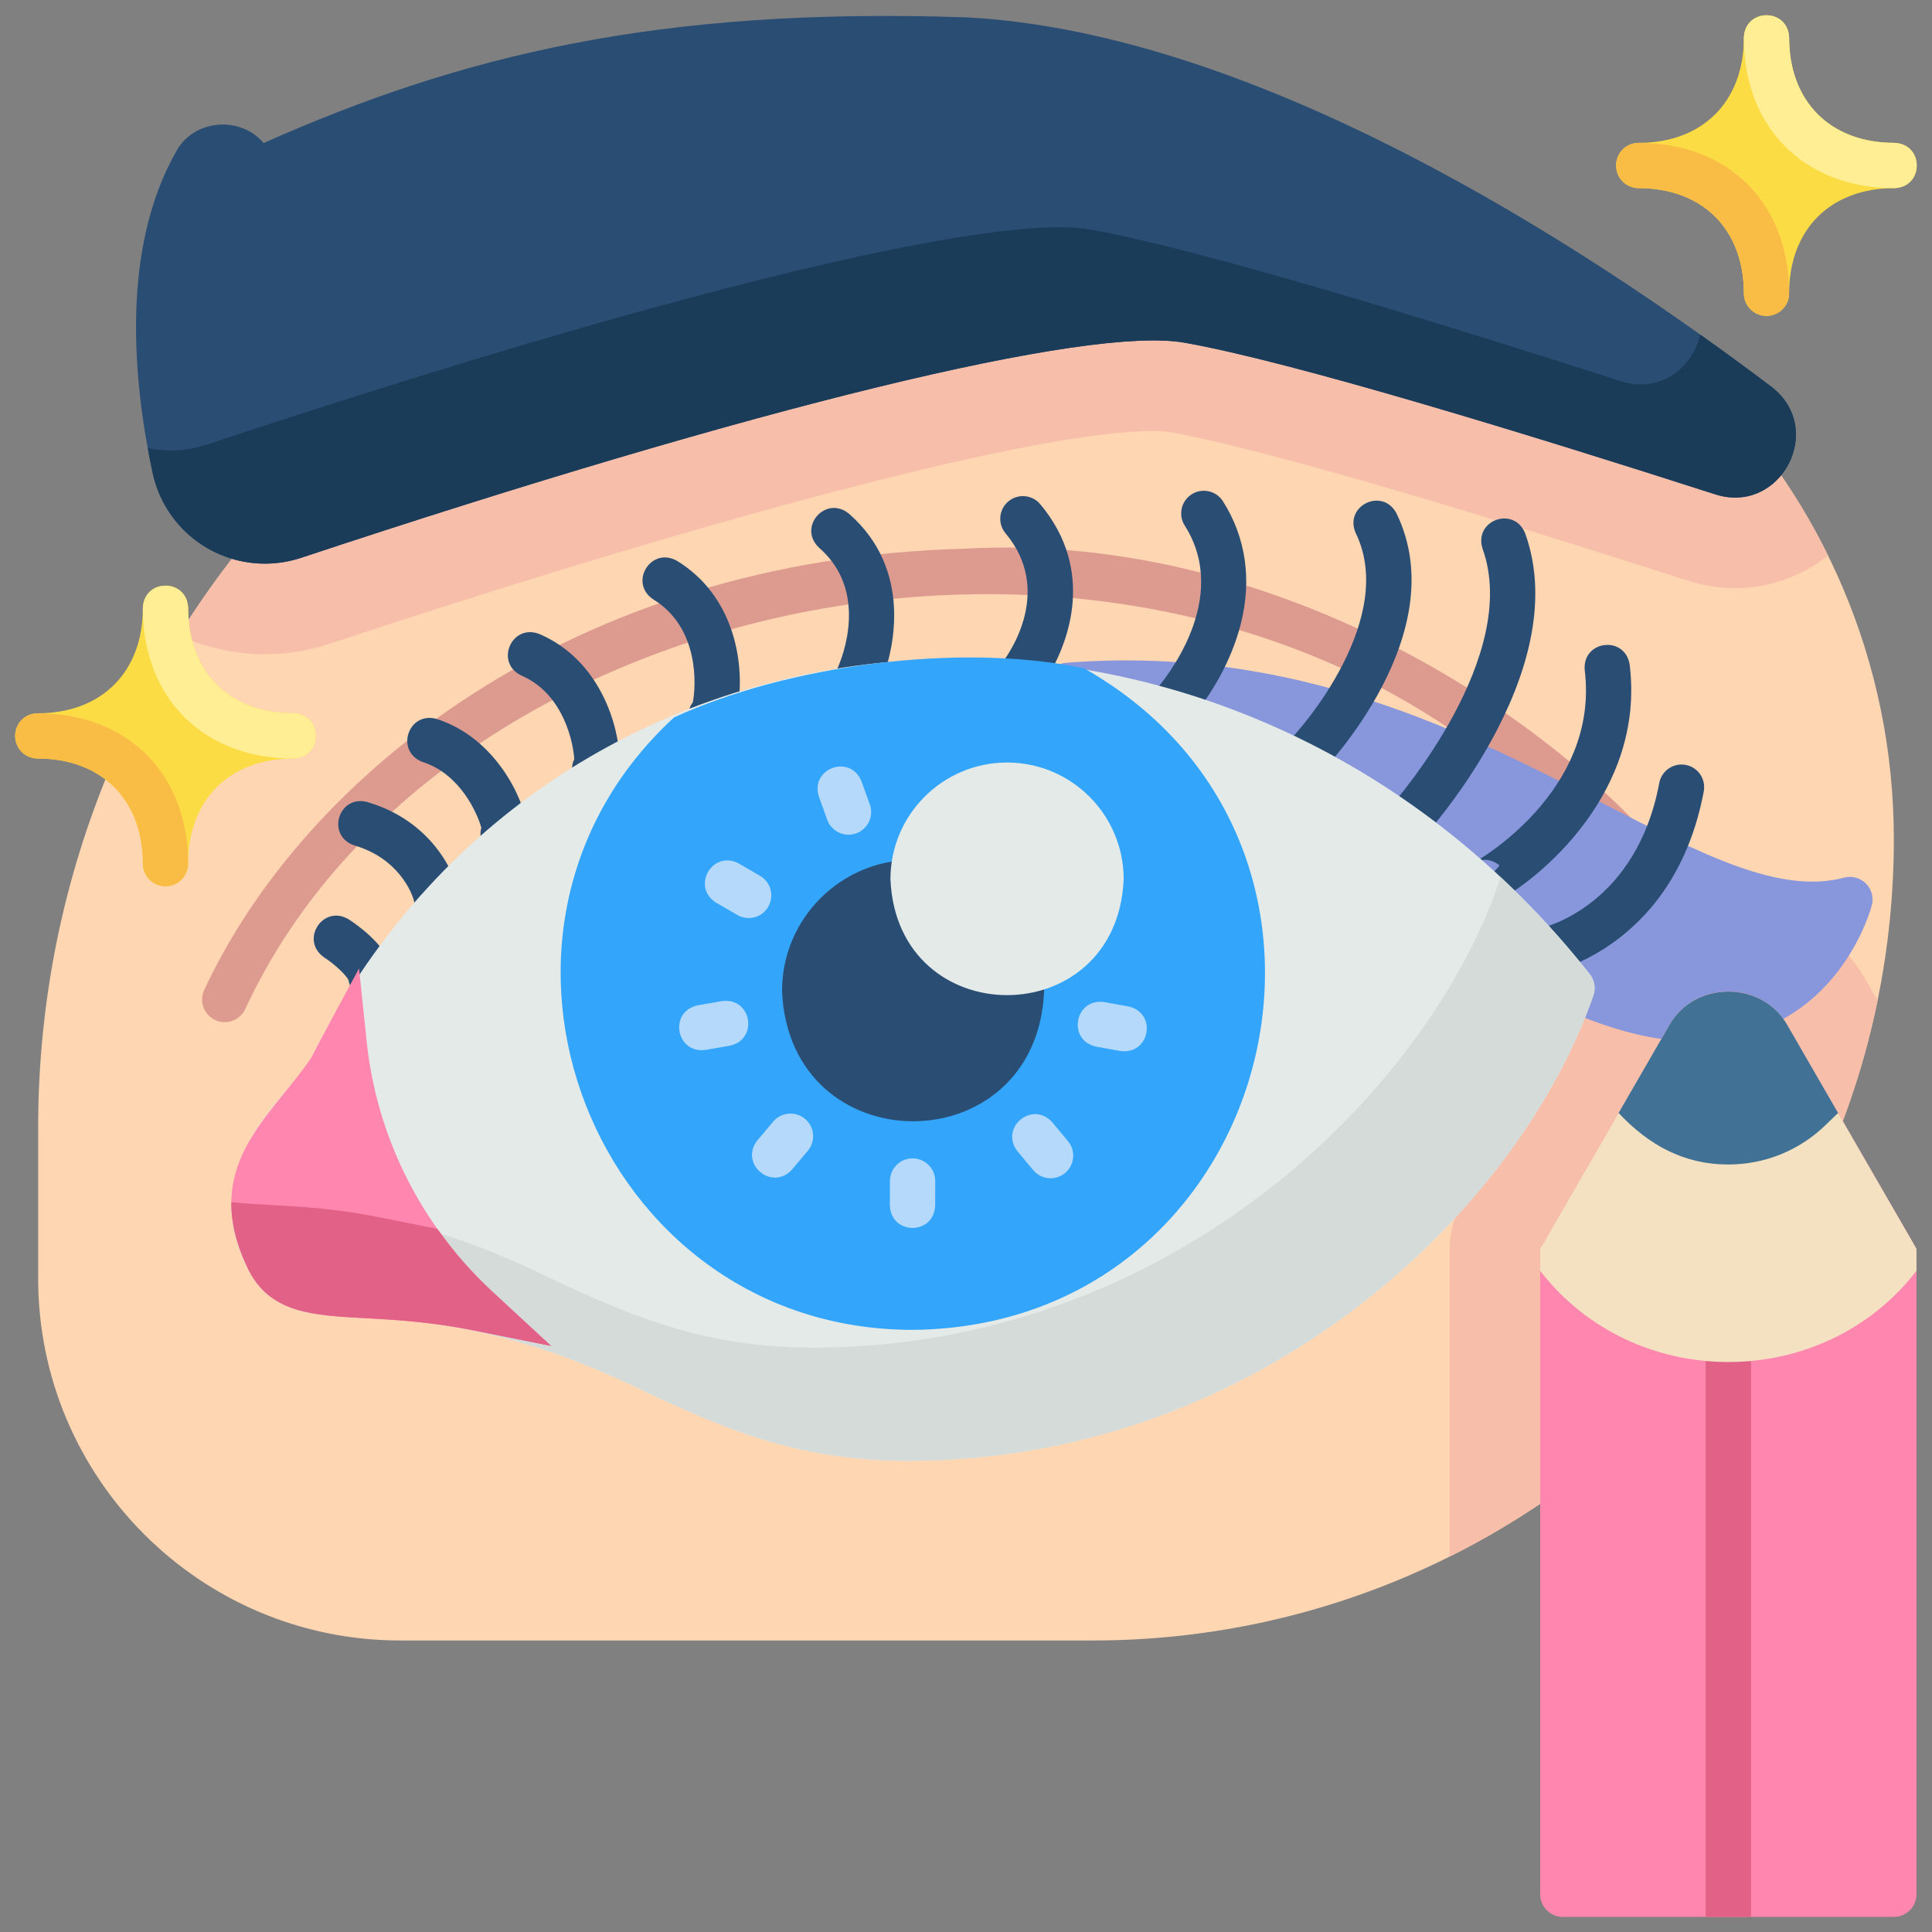 <svg id="Layer_5" height="512" viewBox="0 0 512 512" width="512" xmlns="http://www.w3.org/2000/svg" data-name="Layer 5"><rect x="0" y="0" width="512" height="512" fill="#808080" stroke="none"/><path d="m257.064 51.835h74.272c94.131 0 170.553 76.422 170.553 170.553 0 117.203-95.154 212.357-212.357 212.357h-183.463c-52.96 0-95.957-42.997-95.957-95.957v-40c0-136.297 110.655-246.952 246.952-246.952z" fill="#ffd6b2"/><path d="m331.336 51.835h-74.272c-88.495 0-166.103 46.558-209.706 116.505 7.142 3.298 14.955 5.03 22.858 5.03h.004c5.839 0 11.605-.932 17.141-2.769 82.145-27.256 182.644-56.38 218.351-56.38 2.491 0 3.664.172 3.962.224 21.286 3.734 70.138 17.733 137.596 39.431 4.131 1.321 8.363 1.991 12.578 1.991 9.127 0 17.726-3.172 24.612-8.646-27.787-56.499-85.911-95.386-153.126-95.386z" fill="#f7bfa9"/><g fill="#fcdc45"><path d="m502 37.86c-16.924 0-27.86-10.936-27.86-27.86-.266-7.923-11.721-7.958-12 0 0 16.924-10.936 27.86-27.86 27.86-3.313 0-6 2.687-6 6s2.687 6 6 6c16.924 0 27.86 10.936 27.86 27.86 0 3.313 2.687 6 6 6s6-2.687 6-6c0-16.924 10.936-27.86 27.86-27.86 7.923-.266 7.958-11.721 0-12z"/><path d="m77.72 189.023c-16.924 0-27.86-10.936-27.86-27.86-.266-7.923-11.721-7.958-12 0 0 16.924-10.936 27.86-27.86 27.86-3.313 0-6 2.687-6 6s2.687 6 6 6c16.924 0 27.86 10.936 27.86 27.86 0 3.313 2.687 6 6 6s6-2.687 6-6c0-16.924 10.936-27.86 27.86-27.86 7.923-.266 7.958-11.721 0-12z"/></g><path d="m446.529 233.201c-31.009-41.282-106.83-92.433-190.734-87.798-104.592 2.673-175.609 60.572-201.781 117.188-1.267 3.061.187 6.57 3.25 7.837 2.987 1.258 6.57-.157 7.838-3.25 49.357-106.138 219.636-146.851 324.871-69.962 30.401 21.036 46.737 42.89 46.895 43.104 4.783 6.169 14.197-.442 9.661-7.118z" fill="#dd9b90"/><path d="m497.59 265.102c-1.78-3.083-2.911-5.043-3.006-5.207-7.454-13.083-21.013-20.992-36.291-21.161h-.275c-15.298.005-29.339 8.193-36.666 21.374-.084.141-.168.282-.251.426 0 0-24.283 42.066-26.773 46.379l-.023.003-6.782 11.781c-2.367 4.091-3.486 8.572-3.355 13.006v80.823c57.52-28.685 100.202-82.688 113.422-147.425z" fill="#f7bfa9"/><path d="m494.479 234.13c-1.513-1.504-3.709-2.091-5.772-1.543-16.988 4.521-37.583-6.103-63.655-19.55-36.402-18.776-81.705-42.143-142.478-37.398-4.571.312-7.095 5.699-4.458 9.472.906 1.628 2.517 2.743 4.361 3.017 79.778 11.845 128.81 76.665 129.293 77.314.612.826 1.426 1.48 2.364 1.901 20.086 8.662 37.735 12.179 56.103 3.905 19.971-9.588 25.591-30.471 25.821-31.355.536-2.065-.065-4.259-1.578-5.763z" fill="#8896db"/><g fill="#2a4d74"><path d="m92.418 243.638c-6.812-4.091-13.044 5.516-6.529 10.068 2.822 1.83 5.991 4.814 6.478 6.088 1.415 7.743 12.607 6.19 11.889-1.621-.862-6.923-9.279-12.876-11.838-14.536z"/><path d="m97.296 212.533c-7.694-1.958-10.914 9.026-3.362 11.52 11.452 3.343 15.422 12.411 15.91 15.324.491 2.933 3.032 5.01 5.91 5.01 3.665.031 6.568-3.374 5.925-6.992-1.081-6.453-7.567-19.953-24.382-24.861z"/><path d="m115.767 190.539c-7.639-2.192-11.176 8.699-3.708 11.413 10.079 3.274 14.494 13.829 15.501 17.408-1.497 5.395 4.851 9.729 9.438 6.523 1.539-1.055 3.249-3.173 2.657-7.276-1.003-6.951-8.162-22.958-23.889-28.068z"/><path d="m142.956 168.022c-7.395-2.889-11.939 7.619-4.75 11.02 11.326 4.882 13.778 18.207 13.977 22.148-1.923 3.845 1.262 8.703 5.582 8.571 5.567-.128 6.679-5.68 6.425-8.548-.17-8.388-4.828-26.119-21.234-33.19z"/><path d="m179.409 148.625c-6.915-3.905-12.895 5.856-6.26 10.238 12.322 7.533 11.305 23.154 10.444 27.282-2.933 3.842.106 9.695 4.952 9.59 5.315.007 6.774-5.721 7.088-8.868 1.753-11.995-1.445-29.208-16.224-38.243z"/><path d="m224.963 136.119c-6.16-5.012-13.696 3.606-7.891 9.041 13.131 11.46 6.296 28.804 4.825 32.061-3.929 3.663-1.176 10.429 4.229 10.4 4.281-.057 6.289-3.539 8.242-9.161 2.126-6.152 7.731-27.387-9.405-42.341z"/><path d="m267.226 132.874c-2.541 2.127-2.876 5.912-.749 8.452 12.617 15.07 1.224 31.541-.866 34.276-2.073 1.343-3.18 3.891-2.573 6.43.625 2.679 3.133 4.673 5.886 4.656 4.715 0 7.86-5.699 9.781-9.178 4.028-7.297 11.797-26.182-3.026-43.888-2.128-2.541-5.913-2.875-8.452-.749z"/><path d="m315.805 130.997c-2.795 1.78-3.619 5.488-1.839 8.284 12.432 19.529-5.475 41.09-7.856 43.777-4.174 2.648-3.209 9.414 1.631 10.769 4.416 1.344 7.358-2.453 10.133-6.153 2.961-3.919 8.318-12.018 10.923-22.223 3.006-11.775 1.378-23.053-4.708-32.614-1.78-2.795-5.488-3.62-8.284-1.839z"/><path d="m370.085 136.049c-3.717-7.011-14.018-2.025-10.791 5.25 10.871 22.345-13.69 51.397-18.643 55.974-3.819 2.456-3.348 8.618.898 10.44 3.261 1.685 6.58-.686 8.233-2.615 1.467-1.507 35.756-37.288 20.303-69.05z"/><path d="m404.187 141.352c-2.94-7.365-13.719-3.523-11.292 4.062 10.178 28.3-22.294 65.996-24.394 68.354-2.948 2.479-2.524 7.652.867 9.588 2.167 1.33 4.973 1.134 6.952-.477.442-.36 41.216-44.411 27.867-81.527z"/><path d="m431.88 176.131c-1.242-7.848-12.606-6.454-11.91 1.463 3.971 32.326-28.782 50.679-29.115 50.85 1.676-.859 4.437-.934 6.541.937l-7.946 8.992c1.342 1.342 4.545 2.172 7.028.672 11.265-5.953 39.585-28.86 35.402-62.913z"/><path d="m446.729 202.708c-3.25-.613-6.393 1.532-7.004 4.79-6.054 32.245-30.082 38.157-31.167 38.407-3.221.715-5.263 3.898-4.564 7.126.687 3.261 3.978 5.305 7.133 4.595 1.336-.289 32.813-7.546 40.392-47.914.611-3.256-1.533-6.393-4.79-7.004z"/></g><path d="m421.409 258.296c-94.197-119.604-271.797-109.365-337.991 20.199-1.789 3.604-3.826 6.118-7.168 9.992-8.779 10.354-22.046 26.003-10.226 48.376 5.875 11.121 16.802 11.711 30.635 12.458 25.193.532 49.643 7.225 74.779 19.712 19.314 8.927 39.187 18.115 69.172 18.115 93.922-.149 162.058-66.736 181.676-123.397.614-1.852.287-3.887-.876-5.455z" fill="#e3eae8"/><path d="m421.409 258.296c-7.455-9.466-15.435-18.112-23.839-25.957-.038.475-.132.949-.285 1.411-19.618 56.661-87.754 123.248-181.676 123.397-29.984 0-49.858-9.188-69.172-18.115-25.135-12.487-49.586-19.179-74.779-19.712-3.645-.197-7.086-.385-10.288-.755-.161 5.525 1.119 11.608 4.653 18.297 5.875 11.121 16.802 11.711 30.635 12.458 25.193.532 49.643 7.225 74.779 19.712 19.314 8.927 39.187 18.115 69.172 18.115 93.922-.149 162.058-66.736 181.676-123.397.614-1.852.287-3.887-.876-5.455z" fill="#d4dbd9"/><path d="m287.305 177.112c-33.14-6.974-78.715-.756-108.666 13.011-62.261 57.206-21.327 162.36 63.338 162.306 96.291-1.001 129-127.859 45.328-175.316z" fill="#33a6fb"/><g fill="#b4d9fb"><path d="m241.861 306.984c-3.305-.032-6.007 2.67-6.016 5.984l-.017 6.475c.254 7.941 11.706 7.973 12 .031l.017-6.475c.008-3.313-2.671-6.007-5.984-6.016z"/><path d="m213.356 296.524c-2.533-2.136-6.318-1.814-8.455.719l-4.174 4.949c-4.922 6.211 3.864 13.644 9.174 7.736 0 0 4.174-4.949 4.174-4.949 2.136-2.533 1.814-6.318-.719-8.455z"/><path d="m191.304 265.307-6.378 1.108c-7.803 1.646-5.784 12.924 2.055 11.822 0 0 6.378-1.108 6.378-1.108 7.779-1.629 5.814-12.917-2.055-11.822z"/><path d="m189.792 239.227s5.598 3.251 5.598 3.251c2.816 1.649 6.528.717 8.202-2.175 1.664-2.866.69-6.538-2.175-8.202l-5.598-3.251c-7.005-3.75-12.757 6.15-6.027 10.377z"/><path d="m228.31 207.077c-2.955-7.376-13.726-3.489-11.287 4.074l2.198 6.089c1.121 3.147 4.646 4.726 7.681 3.606 3.117-1.125 4.731-4.564 3.606-7.681l-2.198-6.089z"/><path d="m299.005 266.709-6.373-1.141c-7.87-1.124-9.881 10.143-2.114 11.812 0 0 6.372 1.141 6.372 1.141 7.833 1.14 9.909-10.126 2.114-11.812z"/><path d="m278.871 297.435c-5.298-5.92-14.092 1.417-9.212 7.689 0 0 4.149 4.97 4.149 4.97 2.132 2.554 5.921 2.877 8.451.761 2.544-2.123 2.884-5.907.761-8.45z"/></g><path d="m241.976 227.865c-19.151 0-34.732 15.581-34.732 34.732 1.908 46.077 67.563 46.064 69.464 0 0-19.151-15.581-34.732-34.732-34.732z" fill="#2a4d74"/><path d="m266.88 202.073c-17.041 0-30.904 13.863-30.904 30.903 1.697 40.998 60.116 40.986 61.808 0 0-17.04-13.863-30.903-30.904-30.903z" fill="#e3eae8"/><path d="m130.422 342.232c-18.796-17.388-30.606-40.92-33.256-66.263l-2.02-19.322c-2.535 4.702-10.415 19.212-12.633 23.584-10.385 15.711-30.32 28.801-16.49 56.631 5.876 11.122 16.807 11.714 30.647 12.464 7.66.415 17.193.932 28.501 3.193l20.888 4.177-15.637-14.465z" fill="#ff86ae"/><path d="m130.422 342.232c-5.444-5.036-10.281-10.601-14.5-16.562l-15.751-3.149c-11.308-2.262-20.841-2.778-28.501-3.193-3.674-.199-7.14-.389-10.364-.766-.072 5.367 1.276 11.377 4.717 18.302 5.876 11.122 16.807 11.714 30.647 12.464 7.66.415 17.193.932 28.501 3.193l20.888 4.177-15.637-14.465z" fill="#e26187"/><path d="m469.397 102.461c-62.644-47.338-143.608-94.265-213.395-97.866-81.861-2.783-134.116 10.217-186.148 33.308-6.108-7.284-18.562-6.342-23.169 2.248-14.663 25.804-11.492 60.543-6.25 85.141 1.8 8.447 7.133 15.756 14.63 20.052 4.654 2.666 9.888 4.027 15.15 4.027 3.227 0 6.465-.512 9.587-1.547 121.064-40.169 208.544-61.483 234.018-57.017 28.624 5.021 92.345 24.638 140.76 40.21 17.32 5.539 29.478-17.369 14.816-28.555z" fill="#2a4d74"/><path d="m469.397 102.461c-6.115-4.621-12.406-9.237-18.842-13.809-1.871 8.612-10.466 15.725-20.975 12.365-48.415-15.573-112.136-35.189-140.76-40.21-25.474-4.466-112.954 16.847-234.018 57.017-3.122 1.036-6.36 1.547-9.587 1.547-2.039 0-4.072-.21-6.07-.615.409 2.244.841 4.429 1.29 6.536 1.8 8.447 7.133 15.756 14.63 20.052 4.654 2.666 9.888 4.027 15.15 4.027 3.227 0 6.465-.512 9.587-1.547 121.064-40.169 208.544-61.483 234.018-57.017 28.624 5.021 92.345 24.638 140.76 40.21 17.32 5.539 29.478-17.369 14.816-28.555z" fill="#1b3c59"/><g fill="#ffee93"><path d="m502 37.86c-16.924 0-27.86-10.936-27.86-27.86-.265-7.929-11.725-7.951-12 0 0 23.841 16.019 39.86 39.86 39.86 7.937-.275 7.947-11.722 0-12z"/><path d="m77.72 189.023c-16.924 0-27.86-10.936-27.86-27.86-.265-7.929-11.725-7.951-12 0 0 23.841 16.019 39.86 39.86 39.86 7.937-.275 7.947-11.722 0-12z"/></g><g fill="#f9bd46"><path d="m434.28 37.86c-7.937.275-7.947 11.722 0 12 16.924 0 27.86 10.936 27.86 27.86 0 3.313 2.687 6 6 6s6-2.687 6-6c0-23.841-16.019-39.86-39.86-39.86z"/><path d="m10 189.023c-7.937.275-7.947 11.722 0 12 16.924 0 27.86 10.936 27.86 27.86 0 3.313 2.687 6 6 6s6-2.687 6-6c0-23.841-16.019-39.86-39.86-39.86z"/></g><path d="m507.084 329.547-33.333-57.735c-3.282-5.685-9.16-9.078-15.723-9.078s-12.441 3.394-15.723 9.078l-33.333 57.735c-.526.912-.804 1.946-.804 3v169.453c0 3.313 2.687 6 6 6h87.72c3.314 0 6-2.687 6-6v-169.453c0-1.054-.277-2.088-.804-3z" fill="#ff86ae"/><path d="m464.028 508v-152.931c0-3.313-2.687-6-6-6s-6 2.687-6 6v152.931z" fill="#e26187"/><path d="m473.751 271.812c-6.692-12.038-24.755-12.041-31.446 0 0 0-34.137 59.128-34.137 59.128v5.845c24.846 32.222 74.88 32.216 99.72 0v-5.845z" fill="#f3e1c1"/><path d="m473.751 271.812c-6.689-12.039-24.759-12.037-31.446 0 0 0-13.358 23.136-13.358 23.136 7.942 8.472 17.264 13.664 29.081 13.654 9.64 0 18.77-3.692 25.71-10.397l3.371-3.257-13.358-23.137z" fill="#417195"/></svg>